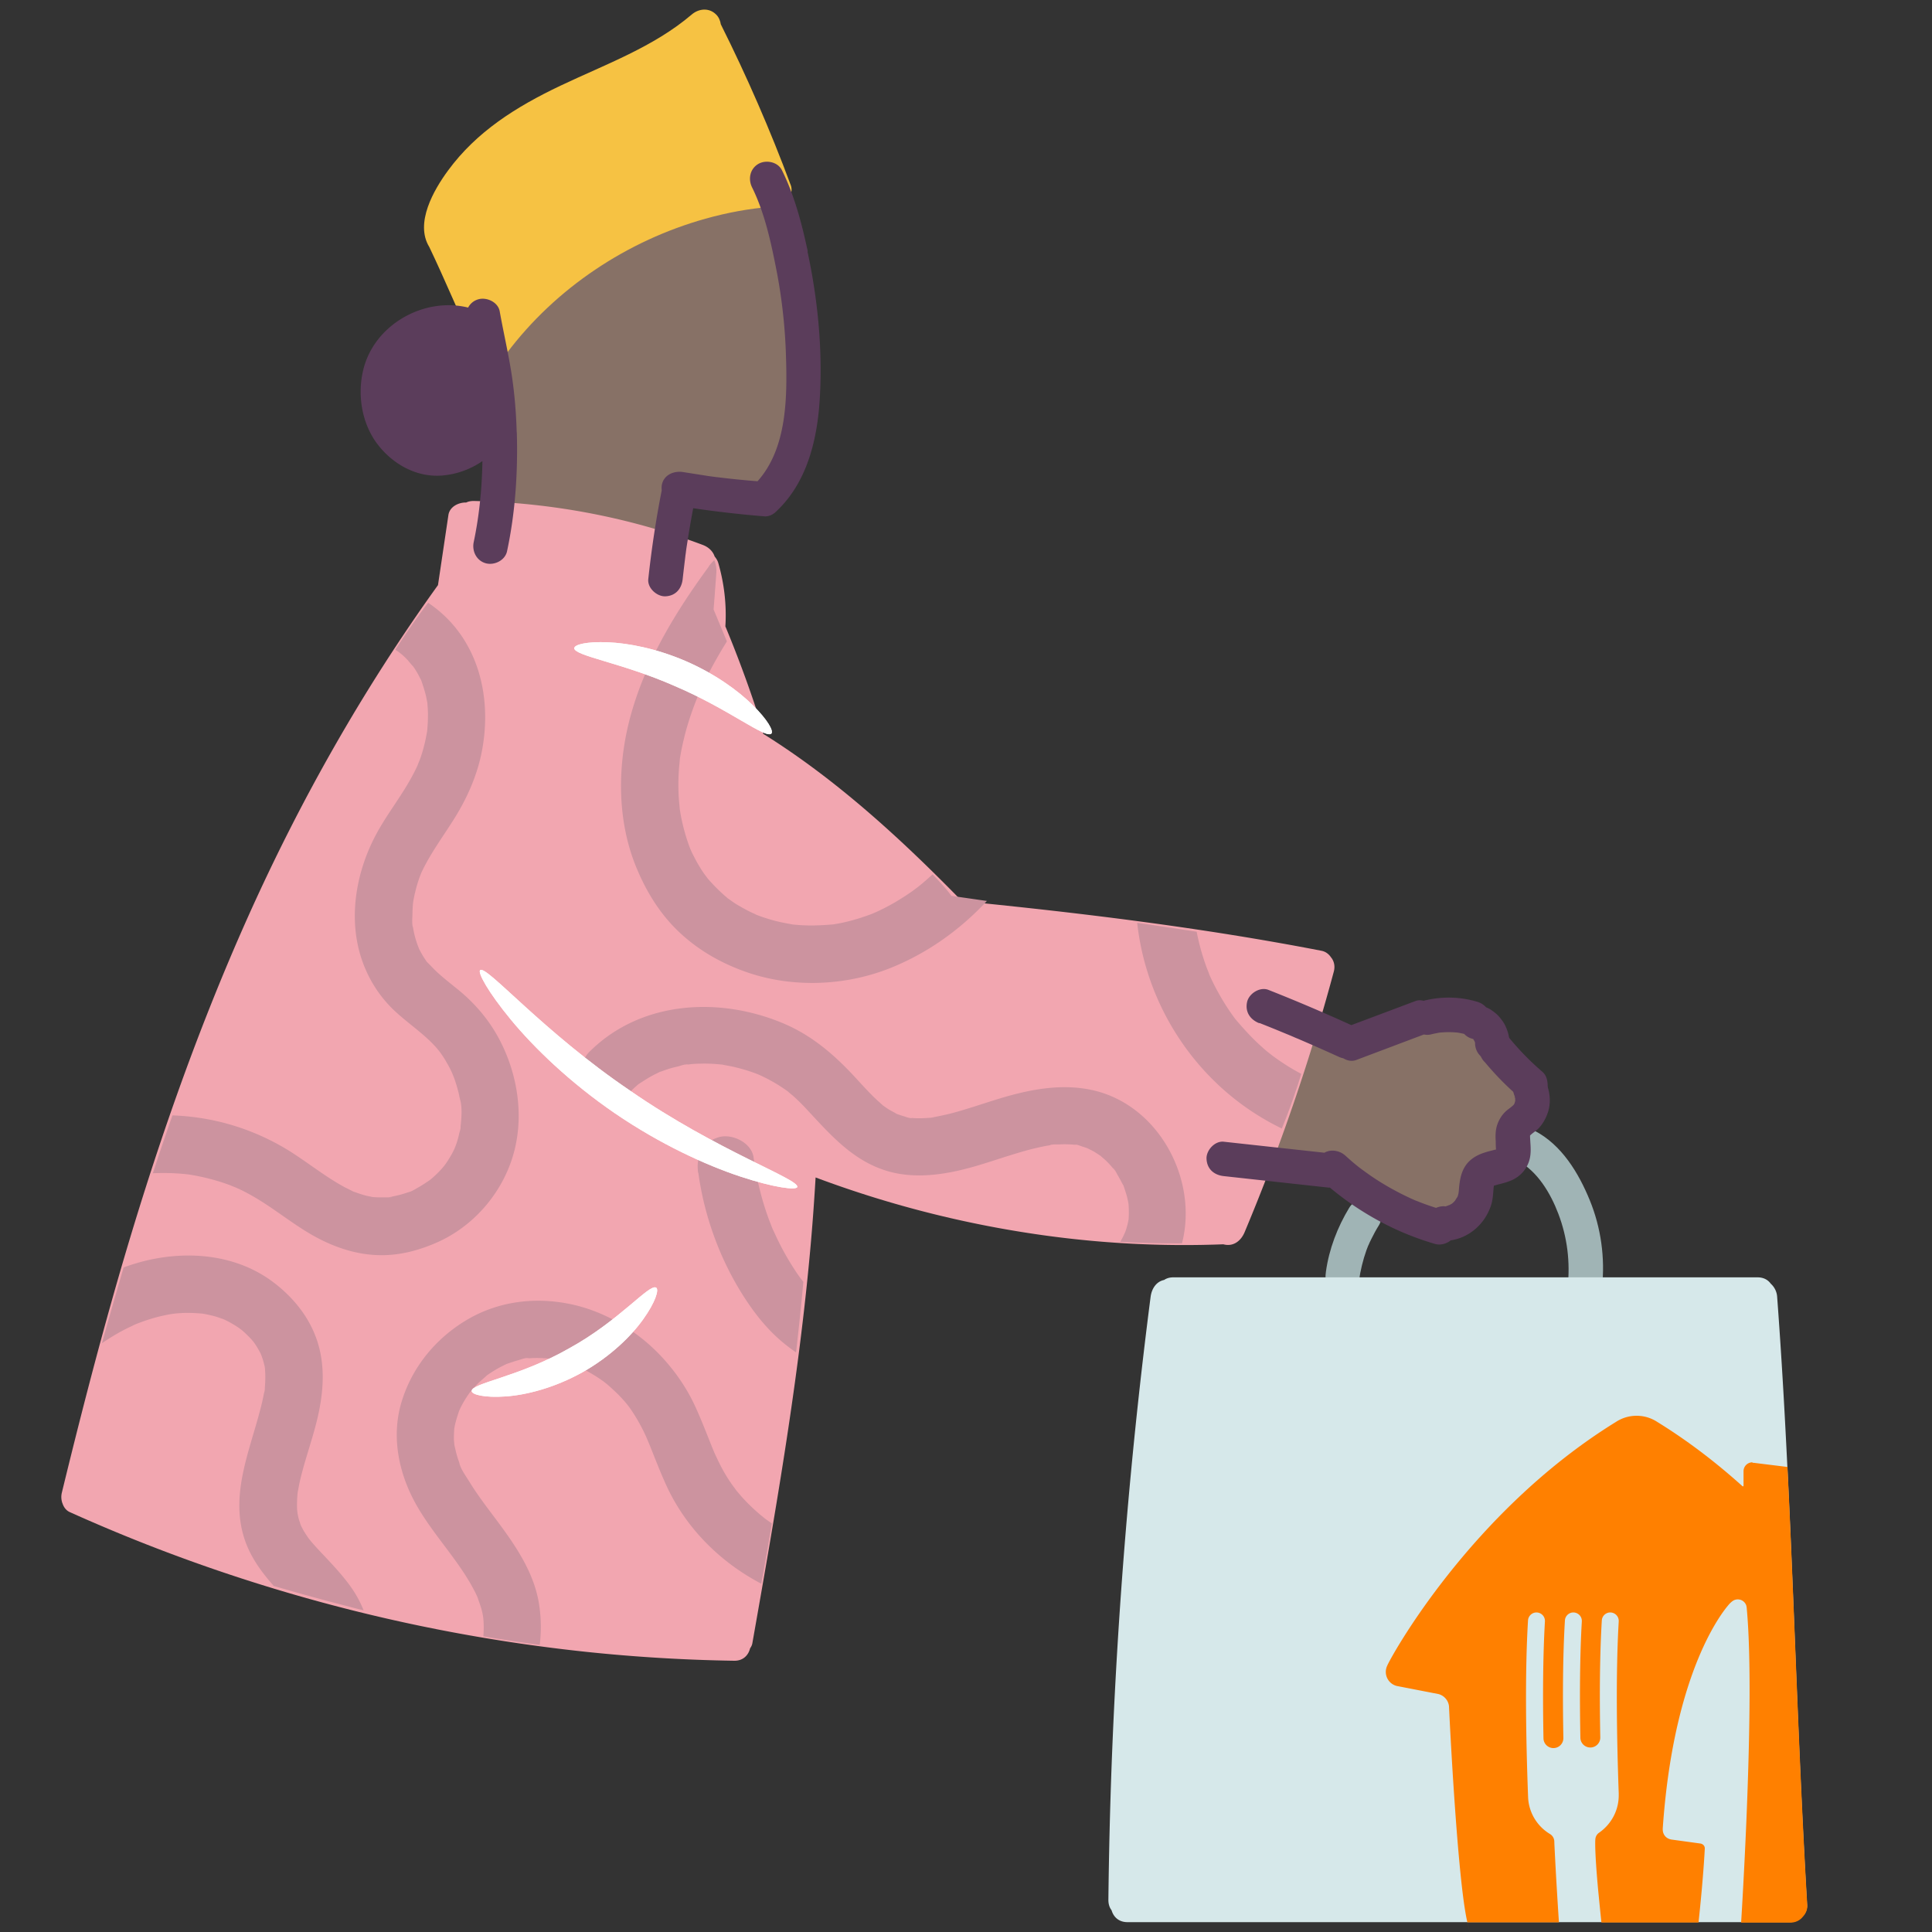 <svg id="Illustration" xmlns="http://www.w3.org/2000/svg" viewBox="0 0 200 200"><rect x="0" y="0" width="200" height="200" fill="#333333" stroke="none"/><defs><clipPath id="clippath"><path class="cls-1" d="M6.53 155.85s-.1-.93.84-4.77c.93-3.83 6.63-25.97 12.24-40.35 5.6-14.38 16.84-38.95 26.08-50.07l.82-7.57s.75-1.4 8.41-.66c7.66.75 18.08 4.15 18.08 4.15s1.26 1.17 1.16 2.66c-.1 1.49-.29 3.85-.29 3.85l4.24 10.17s18.1 16.17 20.38 19.48c0 0 25.17 3.59 29.93 4.43 4.77.84 9.11 1.96 9.11 1.96s-1.66 11.12-5.81 19.9l-3.58 9.44s-9.62.93-21.11-.84c-11.49-1.78-23.09-5.55-23.09-5.55s-.55 12.74-2.98 28.9c-2.43 16.16-3.83 20.7-3.83 20.7s-16.35.32-33.72-3.6c-17.38-3.92-32.51-9.34-36.9-12.24h.01Z"/></clipPath><style>.cls-1{fill:none}.cls-5{fill:#fff}.cls-7{fill:#a0b4b5}.cls-9{fill:#cc939f}.cls-10{fill:#877166}.cls-11{fill:#5b3d5b}</style></defs><path class="cls-10" d="M51.45 53.77s1.28-3.86.73-7.12c-.55-3.27-1.27-10.98-1.27-10.98s1.95-3.39 6.11-6.48c4.15-3.09 9.04-6.33 13.22-7.52 4.18-1.19 9.82-2.06 9.82-2.06s2.13 7.54 2.49 10.53.44 14.49-.38 16.51c-.82 2.03-3.05 5.01-3.05 5.01h-4.44l-4.44-.55-.68 6.05s-5.8-1.79-8.89-2.31c-3.1-.52-7.39-1-7.39-1l-1.82-.08ZM129.95 120.58c.08-.23 5.23-14.57 5.23-14.57l4.75 1.98s7.78-3.34 10.18-2.96 3.04.08 3.94 1.85c.9 1.78.9 2.07 2.64 3.7 1.75 1.63 2.27 3.48 1.75 4.28-.53.8-1.36.15-1.36 1.49s1.09 2.52 0 3.32c-1.09.79-.86.85-2.13 1.22-1.27.36-1.66 1.49-2.16 2.85s.02 1.88-1.86 2.6-4.95-.35-5.54-.62-7.37-4.82-7.37-4.82l-8.06-.32Z"/><path class="cls-7" d="M157.08 120.14c2.07 1.08 3.43 3.38 4.24 5.51.93 2.45 1.24 5 .96 7.6-.1.96.9 1.78 1.78 1.78 1.05 0 1.68-.82 1.78-1.78.33-3.03-.11-6.18-1.27-9.01s-2.91-5.73-5.7-7.18c-.86-.44-1.94-.22-2.44.64-.47.81-.22 2 .64 2.44ZM140.68 132.59c.15-1.08.41-2.14.77-3.16.08-.24.19-.47.28-.71-.19.52-.01.04.04-.07.06-.13.12-.26.19-.39.24-.49.5-.97.79-1.43.49-.8.2-2-.64-2.44-.84-.44-1.93-.21-2.44.64-1.22 2.01-2.09 4.28-2.41 6.61-.07.5-.08.92.18 1.38.22.37.64.72 1.07.82.46.1.97.08 1.38-.18.36-.23.76-.62.82-1.07h-.01Z"/><path class="cls-11" d="M153.69 109.93c1.06 1.28 2.23 2.47 3.48 3.56.37.32.77.52 1.26.52.44 0 .96-.19 1.26-.52.3-.33.55-.79.52-1.26-.03-.48-.17-.95-.52-1.26a27.875 27.875 0 0 1-3.48-3.56c-.28-.33-.85-.52-1.26-.52-.44 0-.96.19-1.26.52s-.55.79-.52 1.26l.06.48c.08.3.24.57.46.79Z"/><path d="M137.83 99.17c-.23-.37-.57-.65-1-.74-12.31-2.39-24.78-3.91-37.26-5.15C93.3 86.86 86.6 80.7 79 75.96c0-.18 0-.37-.07-.56-1.12-3.57-2.4-7.09-3.84-10.56.14-2.2-.12-4.44-.73-6.55-.07-.25-.21-.48-.38-.68-.18-.55-.64-.98-1.23-1.2-7.57-2.85-15.61-4.37-23.7-4.55-.31 0-.57.05-.79.16-.79-.02-1.71.43-1.84 1.29l-1.08 7.26c-7.75 10.77-14.31 22.36-19.73 34.48-5.45 12.2-9.73 24.64-13.4 37.36-2.11 7.33-4.01 14.72-5.81 22.12-.08.34-.06.65.01.92 0 .02.01.05.02.07.01.04.02.08.04.11.13.4.38.74.77.91a175.13 175.13 0 0 0 53.36 14.45c5.11.54 10.25.85 15.39.93.94.02 1.49-.58 1.66-1.29.12-.16.21-.35.24-.56 2.31-13.09 4.61-26.21 5.87-39.45.28-2.9.5-5.82.67-8.73a110.83 110.83 0 0 0 24.37 6.09c5.91.78 11.87 1.06 17.82.83h.02c1.03.28 1.82-.35 2.2-1.25a212.11 212.11 0 0 0 9.23-26.96c.16-.59.03-1.08-.25-1.46Z" style="fill:#f2a6b0"/><path d="M187.07 197.2c-.97-16.4-1.37-32.83-2.24-49.25-.24-4.57-.52-9.13-.86-13.7a1.99 1.99 0 0 0-.66-1.36c-.28-.39-.73-.66-1.37-.66h-60.48c-.39 0-.7.1-.95.27-.82.17-1.29.91-1.4 1.75a538.002 538.002 0 0 0-4.04 48.61c-.17 4.61-.28 9.22-.33 13.82 0 .44.12.8.33 1.07.19.67.73 1.23 1.64 1.23h68.57c.61 0 1.04-.25 1.33-.61.3-.32.48-.73.46-1.17Z" style="fill:#d6e8ea"/><path d="M81.86 19.17c-2.11-5.67-4.53-11.23-7.24-16.65-.06-.39-.22-.76-.49-1.02-.73-.73-1.79-.62-2.52 0-3.95 3.37-8.96 5.17-13.59 7.37-4.63 2.2-8.69 4.77-11.63 8.77-1.49 2.02-3.47 5.46-1.95 7.93 1.65 3.45 3.1 6.98 4.73 10.44.12.49.44.95.85 1.19.91.53 1.86.14 2.44-.64 5.06-6.74 12.48-11.66 20.57-13.92 2.24-.63 4.53-1.05 6.84-1.24.23.04.48.03.74-.04.87-.24 1.58-1.29 1.25-2.2Z" style="fill:#f6c243"/><path class="cls-11" d="M53.49 44.76c-.06-2.06-.23-4.12-.55-6.16-.32-2.04-.83-4.24-1.21-6.37-.17-.95-1.33-1.49-2.2-1.25-.5.14-.86.46-1.07.86-4.59-1.13-9.74 1.78-10.86 6.46-.61 2.54-.17 5.42 1.38 7.55 1.56 2.13 4.1 3.62 6.85 3.37 1.46-.13 2.91-.65 4.11-1.49-.05 2.82-.32 5.63-.9 8.38-.2.94.28 1.93 1.25 2.2.89.24 2-.3 2.2-1.25.86-4.03 1.13-8.2 1.01-12.31ZM83.62 26.03c-.61-2.87-1.37-5.78-2.68-8.42-.43-.86-1.65-1.1-2.44-.64-.88.52-1.07 1.58-.64 2.44 1.29 2.61 1.94 5.62 2.5 8.46.56 2.84.91 5.89 1 8.88.14 4.35.13 9.64-2.94 13.07-1.25-.1-2.5-.22-3.74-.37l-.5-.06c-.06 0-.3-.04-.34-.04-.27-.04-.55-.07-.82-.12-.77-.12-1.53-.24-2.29-.36-.92-.15-1.96.24-2.2 1.25-.05.21-.05.43-.03.65-.6 3.04-1.06 6.11-1.39 9.18-.1.93.9 1.82 1.78 1.78 1.06-.05 1.67-.79 1.78-1.78.08-.74.17-1.48.26-2.22.01-.11.02-.16.02-.17v-.03c.03-.17.05-.34.07-.51.05-.37.11-.73.17-1.11.17-1.1.36-2.2.57-3.3 2.44.36 4.89.64 7.36.84.46.04.92-.18 1.25-.52 3.23-3.04 4.26-7.53 4.5-11.79.29-5.04-.22-10.18-1.28-15.11ZM159.92 111.76c-.41-.87-1.66-1.09-2.44-.64-.9.52-1.06 1.57-.64 2.44v.02c-.1-.19-.02.07.01.1 0 .11 0 .27.01.27-.02.09-.07.23-.08.28l-.07.12c-.24.27-.59.45-.89.75-.41.4-.71.93-.87 1.47-.13.47-.15.98-.12 1.46.02.29 0 .67.04.97h-.02c-.15.03-.32.08-.48.12-.77.19-1.51.43-2.13.96-.84.71-1.09 1.73-1.19 2.78-.04.42-.03.59-.12.87-.04.14.03 0-.08.21 0-.01-.22.32-.2.32-.1.12-.22.24-.34.34 0-.01-.16.09-.25.14-.04 0-.32.12-.34.12-.06.02-.09.02-.11.03 0 0-.02-.02-.16-.02-.3 0-.57.07-.79.17-.69-.22-1.37-.46-2.05-.74h-.02c-.01 0-.04-.02-.07-.03-.12-.05-.23-.1-.34-.15-.23-.1-.45-.21-.68-.32-.48-.23-.95-.48-1.41-.73-.88-.49-1.73-1.02-2.54-1.6-.21-.15-.41-.3-.61-.44l-.15-.12c.08.07.08.06-.01 0-.1-.08-.2-.15-.3-.24-.42-.33-.82-.69-1.22-1.05-.58-.52-1.48-.68-2.16-.29l-10.42-1.14c-.93-.1-1.83.9-1.78 1.78.05 1.06.79 1.67 1.78 1.78l10.85 1.19h.14c3.19 2.66 6.88 4.67 10.88 5.83.55.16 1.18 0 1.63-.37 1.96-.29 3.55-1.73 4.17-3.62.18-.55.21-1.13.26-1.7 0-.09.01-.15.02-.19 0-.03.01-.08.02-.15.01 0 .02 0 .03-.01.16-.04.32-.09.48-.13.48-.12.91-.24 1.37-.44.94-.43 1.62-1.25 1.84-2.26.12-.57.09-1.11.05-1.69-.01-.21-.03-.41-.03-.61v-.05c.24-.26.62-.46.91-.77.43-.46.73-1.02.93-1.6.38-1.15.2-2.35-.31-3.43Zm-5.34 11.04c-.01.01-.02.02-.04.03l.03-.03Zm.31-3.66c.04.17-.01.07 0 0Zm3.5-1.67c0-.12.01-.07 0 0ZM130.38 105.9c.73.29 1.46.58 2.18.88.36.15.73.3 1.09.45l.37.16c-.06-.02.31.13.36.15 1.42.61 2.83 1.23 4.23 1.87.15.07.3.11.46.15.39.24.87.34 1.33.17l7-2.64c.25.05.51.05.78-.02s.55-.12.82-.17c.64-.07 1.29-.07 1.94 0 .21.04.42.08.63.13.22.23.48.4.8.49s.1.05.14.08c0 0 .01 0 .02.01.06.08.11.17.15.26 0 .03.01.06.02.08v.07c0 .46.2.94.52 1.26.16.17.35.3.57.37.21.11.44.16.69.15.46-.02.94-.17 1.26-.52.32-.35.52-.78.52-1.26 0-.41-.06-.84-.19-1.23s-.29-.77-.53-1.09a4.31 4.31 0 0 0-.51-.62c-.19-.19-.41-.35-.62-.5-.1-.07-.21-.14-.32-.19-.08-.04-.16-.08-.25-.11-.22-.25-.51-.45-.87-.56-1.8-.56-3.77-.59-5.6-.12-.27-.07-.56-.08-.85.03l-6.63 2.49c-2.84-1.29-5.7-2.51-8.59-3.65-.87-.34-2 .37-2.2 1.25-.23 1.03.32 1.83 1.25 2.2Z"/><g style="clip-path:url(#clippath);fill:none"><path class="cls-9" d="M73.39 58.63c-3.39 4.62-6.45 9.62-8.03 15.18-1.44 5.06-1.55 10.79.41 15.73 1.02 2.56 2.43 4.92 4.42 6.84 2 1.92 4.36 3.28 6.94 4.2 4.83 1.73 10.4 1.51 15.14-.41 5.74-2.33 10.36-6.57 13.64-11.79.83-1.32.32-3.34-1.07-4.07-1.47-.77-3.19-.34-4.07 1.07-.29.46-.59.91-.9 1.35a32 32 0 0 1-.52.71c-.03.04-.28.37-.07.1.24-.31-.24.29-.23.28a26.798 26.798 0 0 1-3.49 3.56c-.22.19-.45.37-.68.55-.26.21.08-.06.11-.08-.17.12-.33.24-.5.37-.91.64-1.86 1.23-2.85 1.74-.26.13-.52.26-.78.38-.1.05-.74.32-.44.2a8.548 8.548 0 0 1-.56.21c-.31.11-.62.22-.94.32-.5.15-1.01.29-1.53.41-.23.05-.47.1-.7.14-.15.03-.32.05-.47.08-.44.08.52-.05.08-.01-1.08.09-2.15.15-3.24.09-.28-.01-.56-.04-.84-.06-.12-.01-.24-.03-.36-.04.66.06.23.03.08 0-.55-.1-1.09-.2-1.64-.34-.5-.13-1-.28-1.48-.45-.26-.09-.52-.19-.78-.3.61.23-.19-.1-.37-.19a22 22 0 0 1-1.35-.74c-.2-.12-.4-.25-.59-.39-.13-.09-.26-.19-.39-.27-.35-.23.36.31.04.03-.84-.71-1.59-1.45-2.29-2.29.41.5-.1-.15-.19-.28-.16-.23-.32-.47-.46-.71-.3-.48-.56-.99-.81-1.49-.1-.21-.28-.66-.09-.18-.1-.26-.21-.53-.3-.8-.19-.54-.35-1.09-.49-1.64-.14-.55-.26-1.12-.35-1.69-.02-.12-.04-.24-.06-.37 0 .03.06.53.03.18l-.09-.99c-.08-1.11-.07-2.23.02-3.35.03-.29.06-.57.08-.86.03-.35-.02.15-.03.18.03-.16.05-.33.08-.49.1-.6.23-1.2.37-1.78.33-1.4.79-2.76 1.32-4.1l.15-.39c-.12.29-.06.14.03-.06.15-.34.3-.68.46-1.01.3-.63.62-1.25.95-1.87 1.4-2.59 3.05-5.04 4.8-7.41.93-1.26.25-3.37-1.07-4.07-1.55-.82-3.09-.28-4.07 1.07ZM65.19 113.07c.23-.23.47-.46.71-.67.14-.12.27-.24.42-.34-.07.05-.53.37-.08.08.57-.37 1.13-.73 1.75-1.02.15-.07.32-.18.48-.23-.07.02-.63.24-.12.06.27-.09.53-.19.81-.28.31-.1.62-.18.93-.25.27-.06.88-.3 1.16-.23-.05-.01-.72.08-.15.02.14-.01.28-.03.43-.05.32-.03.65-.05.97-.05.69-.02 1.38.01 2.07.08.14.01.3.02.44.05-.68-.17-.3-.05-.14-.01.36.07.72.13 1.08.21.64.15 1.28.33 1.91.55l.42.15c.03.01.71.29.26.1s.22.1.25.12c.14.06.26.13.4.19.59.3 1.17.62 1.72.99.31.2.61.41.9.64-.52-.39.05.06.25.23.57.5 1.11 1.05 1.62 1.61 2.31 2.48 4.52 4.99 7.84 6.1 3.01 1.01 6.31.5 9.29-.35 1.44-.41 2.84-.9 4.27-1.33.65-.2 1.31-.39 1.97-.55.35-.08.7-.16 1.04-.23.15-.03.31-.06.46-.08l.35-.06c.23-.03.15-.03-.21.03.1-.11.79-.07.93-.08.39-.02.77-.02 1.16 0 .15 0 .31.03.46.03.35.03.19-.12-.1-.01.23-.08.78.17 1 .23.13.04.26.09.39.13.64.18-.41-.24-.05-.03.26.15.55.26.81.42.23.14.45.29.68.44.55.35-.32-.33-.04-.03.14.15.31.26.46.41.23.21.44.43.64.66.09.1.18.21.26.31.37.43-.06-.1-.09-.12.18.08.42.61.52.77.18.3.33.6.49.9.13.24.37.42 0-.06.06.08.12.3.15.38.1.29.19.58.28.88.08.3.14.59.19.9.1.47-.03-.19-.03-.19.03 0 .05.57.05.61.01.33.01.68-.01 1.01 0-.02-.02.39-.04.41.06-.43.07-.52.03-.29l-.06.3c-.07.33-.16.66-.28.98l-.15.39c.27-.68 0-.04-.08.12-.17.33-.36.66-.57.97-.1.15-.21.31-.32.46-.06.09-.13.18-.2.27.21-.28.25-.33.12-.16-.53.59-1.05 1.19-1.63 1.73-2.29 2.19-4.93 4.01-6.9 6.52-.96 1.22-1.28 3.03 0 4.21 1.07.98 3.19 1.31 4.21 0 3.77-4.82 10.49-7.69 11.6-14.3 1.07-6.32-2.9-13.33-9.35-14.84-3.34-.78-6.76-.08-9.97.91-1.53.47-3.05 1-4.61 1.42-.68.18-1.36.32-2.04.45-.55.11.03.01.12 0-.17.05-.38.05-.56.06-.41.03-.82.05-1.22.04-.15 0-.3-.01-.44-.02l-.22-.02c-.33-.04-.3-.03.14.02-.22.06-.65-.13-.87-.19s-.43-.14-.65-.21c-.16-.05-.43-.24.05.03-.39-.23-.8-.41-1.17-.67l-.5-.35c.09.07.44.37.03 0-.31-.28-.62-.55-.91-.84-.6-.59-1.16-1.21-1.73-1.83-2.13-2.33-4.44-4.37-7.37-5.65-6.68-2.9-14.93-2.5-20.29 2.86-1.1 1.1-1.19 3.12 0 4.21 1.19 1.09 3.03 1.18 4.21 0h-.02Z"/><path class="cls-9" d="M72.29 121.4c.61 4.46 2.2 8.86 4.61 12.67 1.13 1.79 2.48 3.52 4.12 4.88.84.7 1.72 1.31 2.67 1.84.41.23.81.48 1.2.72l-.24-.19c.12.1.23.2.33.3.44.36-.24-.42.08.12.81 1.33 2.71 1.95 4.07 1.07 1.36-.88 1.93-2.65 1.07-4.07-1.17-1.95-3.12-2.69-4.88-3.93-.21-.14-.43-.34-.11-.08-.19-.17-.39-.33-.58-.5-.38-.35-.73-.71-1.08-1.09-.14-.16-.28-.32-.42-.49-.15-.19-.35-.44-.09-.1-.31-.41-.61-.84-.88-1.27a26.99 26.99 0 0 1-1.49-2.61c-.24-.47-.45-.95-.68-1.43a6.665 6.665 0 0 1-.14-.35l-.26-.67c-.76-2.07-1.28-4.22-1.58-6.4-.21-1.55-2.27-2.53-3.66-2.08-1.7.55-2.31 2-2.08 3.66h.01ZM43.85 185.85c3.52-2.19 6.79-4.75 9.18-8.18 2.38-3.43 3.45-7.67 2.74-11.8-.57-3.31-2.6-6.15-4.57-8.78-.9-1.2-1.82-2.41-2.61-3.7-.33-.55-.91-1.31-1.04-1.95.14.7.04.09-.03-.1-.05-.14-.1-.28-.14-.41-.14-.43-.23-.85-.33-1.28-.17-.7.02.46-.01 0-.01-.19-.03-.37-.05-.57-.01-.38.01-.75.03-1.12.02-.73-.1.46-.01.01.04-.18.06-.37.11-.55.1-.44.24-.86.38-1.29.05-.14.23-.5-.05.08.1-.21.19-.41.29-.61.17-.33.36-.66.57-.98.08-.13.17-.25.26-.38.42-.64-.41.45.09-.12.28-.32.55-.64.85-.93.27-.27.57-.51.85-.77.33-.32-.57.39.03-.03.13-.09.25-.18.38-.26.32-.21.65-.41.99-.59.2-.11.41-.21.62-.31.68-.33-.58.19.14-.06.36-.12.72-.25 1.09-.35.26-.07.84-.3 1.12-.23l-.32.05c.12-.01.24-.03.36-.03.2-.01.4-.03.6-.03.48-.01.95.02 1.43.05.56.03.03 0-.08-.02.24.04.47.08.7.12.39.08.78.17 1.16.29.38.12.76.25 1.13.39.52.19.05.02-.05-.03.26.12.51.24.76.37.72.37 1.41.79 2.06 1.26.13.1.55.44.08.05.15.13.32.26.46.39.33.29.66.6.98.91.28.29.56.59.82.9.07.08.56.72.14.16.1.13.19.26.28.39.54.77 1 1.58 1.42 2.43.1.22.21.44.3.66.05.11.29.69.1.23.19.45.37.9.55 1.36.46 1.15.91 2.29 1.43 3.41 3.49 7.48 11.4 12.41 19.59 12.64 1.56.05 3.05-1.4 2.98-2.98-.07-1.57-1.31-2.93-2.98-2.98-.4-.01-.8-.03-1.19-.06-.14-.01-.93-.12-.15 0-.15-.03-.32-.05-.47-.07-.86-.15-1.71-.35-2.55-.61-.38-.12-.75-.25-1.13-.39-.11-.05-.84-.37-.17-.06-.14-.06-.29-.13-.44-.2a19.765 19.765 0 0 1-3.29-1.95c-.65-.46.46.39-.15-.12-.12-.1-.24-.2-.37-.3-.67-.57-1.3-1.17-1.89-1.82-.26-.3-.52-.6-.77-.91.44.55-.28-.39-.38-.55-.52-.75-.97-1.55-1.36-2.37-.1-.22-.21-.44-.31-.66-.05-.11-.3-.69-.1-.23-.19-.45-.37-.9-.55-1.36-.46-1.15-.91-2.29-1.43-3.41-.82-1.76-1.91-3.37-3.22-4.82-2.46-2.74-5.87-4.86-9.48-5.65-3.72-.82-7.58-.37-10.88 1.58-3.3 1.95-5.74 4.99-6.8 8.57-1.06 3.58-.27 7.39 1.57 10.63 1.57 2.76 3.77 5.09 5.4 7.8.23.38.44.77.65 1.17.06.13.13.26.19.4s.12.26.18.4c-.14-.34-.17-.41-.09-.2.12.39.27.76.38 1.15.06.21.11.43.15.65.05.22.08.79.05.25.04.53.06 1.05.03 1.57-.01.26-.03.52-.06.79.06-.54-.02.03-.06.25-.11.52-.24 1.03-.42 1.53-.06.17-.12.33-.18.5-.13.32-.13.33 0 .03-.07.16-.15.32-.23.48-.43.88-.95 1.71-1.53 2.5.37-.5-.17.2-.21.24-.17.21-.35.41-.53.61-.37.4-.75.79-1.14 1.15-.39.37-.81.73-1.22 1.08-.17.14-.35.28-.53.43-.16.13-.14.11.06-.05-.15.11-.29.22-.44.32-.88.64-1.79 1.24-2.72 1.82-1.32.82-1.96 2.7-1.07 4.07.89 1.37 2.66 1.95 4.07 1.07ZM37.91 172.48c1.04-2.86-.01-6.09-1.76-8.44-.86-1.16-1.84-2.19-2.82-3.23-.39-.41-.77-.82-1.14-1.26-.05-.06-.39-.49-.17-.2.21.26-.05-.08-.08-.11-.19-.28-.39-.57-.55-.86-.06-.11-.12-.23-.18-.34-.05-.08-.24-.59-.11-.22.12.33 0-.04-.02-.09-.04-.15-.09-.29-.14-.44-.06-.22-.1-.44-.15-.66-.13-.6.05.1.01.13.03-.03-.03-.39-.04-.44-.03-.52-.01-1.04.03-1.57 0-.06.05-.45.05-.45.02 0-.1.58-.03.23.06-.3.11-.61.17-.91.48-2.23 1.29-4.37 1.83-6.58.61-2.51.88-5.15.19-7.68-.73-2.7-2.47-4.92-4.66-6.59-4.57-3.48-10.91-3.45-16.06-1.36-5.42 2.2-10.01 6.22-12.71 11.44-.71 1.38-.4 3.3 1.07 4.07 1.37.72 3.31.41 4.07-1.07.5-.95 1.06-1.87 1.68-2.75.1-.14.19-.26.3-.4-.03.03-.3.37-.08.12.16-.19.32-.39.48-.57.38-.44.77-.86 1.19-1.27.35-.35.72-.68 1.09-1.01.22-.19.44-.37.67-.55-.44.36.13-.09.29-.21.88-.62 1.8-1.19 2.76-1.67.26-.13.52-.25.79-.38.48-.23-.28.1.27-.12.62-.24 1.26-.46 1.9-.64.55-.15 1.11-.27 1.67-.37.03 0 .5-.08.17-.03-.35.05.23-.02.31-.03.33-.03.66-.05.99-.06.62-.01 1.22.03 1.84.08.35.03-.04 0-.09-.01.14.03.28.05.42.08.32.06.65.14.97.23.26.08.52.18.78.26.32.09-.14-.06-.17-.08.11.05.21.1.32.15.5.24.98.51 1.43.82.1.06.62.48.36.25-.26-.23.24.23.32.3.2.19.39.38.58.58.08.08.15.17.23.26.05.06.35.46.13.15s.17.27.23.36c.14.23.28.46.4.7.13.25.22.62.08.14.08.26.18.51.25.77.02.08.21.77.17.79-.01 0-.05-.59-.03-.22 0 .12.03.23.03.34.04.53.03 1.08-.01 1.61 0 .12-.03.23-.03.35-.02.36.04-.21.03-.21.04.18-.08.51-.12.7-.1.55-.23 1.09-.37 1.62-1.1 4.25-3.03 8.62-1.73 13.06.82 2.83 2.83 4.9 4.79 6.99.21.22.42.44.62.67.12.13.23.26.34.39.04.05.36.46.18.21s.06.1.08.13c.1.15.2.3.3.44.19.3.35.61.52.93.02.04.18.44.06.13s.06.2.08.26c.09.28.16.57.21.87-.01-.07 0-.48-.05-.17-.03.2 0 .42-.01.62 0-.08.13-.46 0-.17-.08.19-.12.42-.19.61-.53 1.47.6 3.32 2.08 3.66 1.67.38 3.09-.51 3.66-2.08h.01ZM11.2 122.34c1.02-.33 2.05-.57 3.1-.75.58-.1.12-.03 0 0 .26-.03.53-.06.79-.08.62-.06 1.24-.08 1.85-.08.44 0 .89.01 1.33.04.26.01.53.04.79.06.09 0 .97.12.26.02 1.05.15 2.09.38 3.11.68.51.15 1.01.32 1.51.51-.03 0 .78.32.39.15s.4.19.37.17c.96.45 1.87.98 2.76 1.56 1.76 1.15 3.42 2.46 5.27 3.46 1.98 1.06 4.1 1.77 6.36 1.85 2.14.08 4.21-.46 6.14-1.31 3.7-1.63 6.6-4.93 7.81-8.77 1.29-4.09.59-8.66-1.42-12.39-.97-1.8-2.31-3.41-3.86-4.73-.77-.65-1.57-1.25-2.32-1.92-.41-.36-.77-.76-1.16-1.15-.6-.6.27.46-.15-.17-.17-.26-.35-.52-.5-.8-.08-.14-.15-.28-.22-.41-.06-.12-.32-.84-.08-.15-.15-.44-.31-.88-.42-1.35-.06-.23-.1-.46-.14-.7-.03-.17-.17-.51 0 .09-.15-.5-.08-1.16-.07-1.67 0-.24.02-.48.03-.72 0-.02.07-.81.02-.32s.05-.3.06-.32c.05-.24.09-.48.15-.71.11-.47.24-.94.4-1.4.06-.19.14-.38.21-.57.08-.2.06-.15-.07.15.06-.15.13-.29.2-.44.97-2.02 2.34-3.81 3.5-5.71 1.16-1.91 2.08-3.98 2.57-6.15 1.11-4.96.26-10.43-3.37-14.18-3.18-3.27-8.32-5-12.72-3.36-1.46.55-2.61 2.04-2.08 3.66.46 1.42 2.1 2.67 3.66 2.08.41-.15.83-.26 1.26-.37.55-.14-.1-.01-.15 0 .15-.07.48-.05.64-.05.36-.01.71.01 1.08.03.73.05-.64-.17.06.02.28.07.57.12.85.21.14.04.28.08.42.14.17.06.83.19.11.03.32.07.71.34.99.5.19.11.38.23.57.35.03.01.62.43.24.15-.39-.28.19.17.22.19.23.19.44.4.64.61.14.15.85 1.04.4.41.21.3.43.61.61.93.12.21.22.42.33.62.4.73-.16-.53.11.25.17.5.33.99.45 1.49.06.25.1.51.15.77-.02-.12-.05-.6 0-.01.04.48.07.96.06 1.44 0 .48-.04.97-.08 1.45-.06.83.09-.37-.02.13-.06.3-.11.61-.18.91-.1.43-.21.86-.34 1.28-.08.25-.16.51-.26.75-.03.07-.36.88-.1.28-.4.92-.9 1.8-1.42 2.65-1.09 1.75-2.34 3.41-3.25 5.26-1.82 3.68-2.54 8.1-1.3 12.09.64 2.05 1.75 3.9 3.28 5.41 1.4 1.37 3.08 2.43 4.41 3.88.16.17.31.36.46.54-.41-.48-.06-.08.04.06.26.35.5.72.71 1.1.2.34.39.7.55 1.06.06.12.32.85.08.17.08.23.17.44.24.67.15.45.28.91.39 1.37.03.15.06.31.1.46.03.14.23.9.04.15.21.84.12 1.87.03 2.71-.02.23.06.66 0 .03.02.2-.09.5-.14.7-.08.39-.19.77-.32 1.14-.04.12-.35.86-.04.16-.06.14-.12.27-.19.41-.23.47-.5.92-.79 1.35-.08.12-.17.24-.26.37.44-.61 0-.01-.1.1-.24.28-.51.55-.78.81-.16.15-.33.3-.5.44-.55.5.52-.33-.11.08-.37.25-.74.5-1.13.72-.3.17-.67.41-1 .5.73-.19.03-.02-.12.03-.17.06-.35.12-.53.17-.39.12-.79.2-1.19.28-.55.12.07.01.14 0-.24.09-.62.06-.88.06-.37.01-.73 0-1.11-.03-.75-.04.64.15-.09-.01-.22-.05-.44-.09-.66-.14-.42-.11-.83-.25-1.24-.4-.78-.28.5.28-.24-.11-.23-.12-.46-.23-.7-.35-1.93-1.04-3.65-2.42-5.5-3.61-2-1.28-4.21-2.27-6.49-2.92-4.59-1.3-9.61-1.25-14.16.21-1.48.48-2.59 2.09-2.08 3.66.48 1.48 2.07 2.59 3.66 2.08h.02ZM117.59 91.67c-.39 9.79 4.8 19.23 13.26 24.17 2.25 1.32 4.73 2.32 7.28 2.92 1.51.36 3.3-.48 3.66-2.08s-.46-3.28-2.08-3.66c-1.24-.3-2.44-.68-3.61-1.16.65.27-.33-.16-.44-.21-.3-.15-.61-.3-.91-.46-.52-.28-1.04-.57-1.54-.89-.57-.36-1.13-.75-1.67-1.15.55.41-.3-.24-.39-.32-.19-.16-.39-.33-.57-.5-.99-.88-1.85-1.84-2.71-2.85-.13-.17-.11-.13.08.1-.11-.14-.22-.29-.32-.43-.21-.29-.41-.59-.61-.89-.37-.57-.71-1.15-1.03-1.74-.32-.59-.62-1.2-.88-1.82.25.58-.16-.44-.2-.54-.11-.3-.21-.59-.31-.9-.42-1.29-.71-2.6-.92-3.94-.03-.22-.03-.18.02.12l-.06-.53c-.03-.36-.06-.71-.08-1.08-.03-.72-.03-1.44 0-2.16.06-1.56-1.41-3.05-2.98-2.98-1.67.08-2.91 1.31-2.98 2.98Z"/></g><path class="cls-1" d="M151.9 198.93c-1.03-4.44-1.85-21.53-1.89-22.3-.06-.61-.5-1.11-1.08-1.27l-4.33-.84a1.503 1.503 0 0 1-.99-2.09c.32-.83 8.6-15.93 23.66-25.23.62-.41 1.36-.65 2.16-.65s1.54.24 2.16.65c3.26 2.01 6.2 4.3 8.81 6.65s.02.01.04.01c.03 0 .06-.03.06-.06v-1.51c0-.51.41-.92.92-.92h.12l3.49.43c-.06-1.28-.12-2.57-.19-3.85-.24-4.57-.52-9.13-.86-13.7a1.99 1.99 0 0 0-.66-1.36c-.28-.39-.73-.66-1.37-.66h-60.48c-.39 0-.7.1-.95.27-.82.17-1.29.91-1.4 1.75a538.002 538.002 0 0 0-4.04 48.61c-.17 4.61-.28 9.22-.33 13.82 0 .44.12.8.33 1.07.19.67.73 1.23 1.64 1.23h35.22s-.02-.04-.02-.06ZM180.83 166.53c-.03-.3-.07-.42-.07-.42a.928.928 0 0 0-1.4-.42s-.11.07-.28.24c0 0-5.74 5.86-6.95 23.26 0 0-.03.24.04.46.1.36.38.65.86.73l2.99.41c.26.04.46.24.46.5 0 0-.13 2.76-.65 7.68h4.41c.09-1.45.33-5.51.54-10.42.31-7.26.55-16.57.05-22.03Z"/><path class="cls-1" d="M165.14 190.38c.02-.28.17-.53.39-.68a4.69 4.69 0 0 0 2.03-3.86v-.21c-.22-5.85-.32-12.53 0-17.8v-.07c0-.48-.41-.86-.89-.86-.46 0-.83.37-.86.82-.22 3.61-.24 7.89-.16 12.12 0 .57-.44 1.03-1.01 1.04s-1.04-.44-1.05-1.01c-.08-4.2-.06-8.44.15-12.04v-.07c0-.48-.41-.86-.89-.86-.46 0-.83.37-.86.82-.22 3.63-.24 7.93-.16 12.17.01.57-.44 1.04-1.01 1.05s-1.04-.44-1.05-1.01c-.08-4.22-.06-8.49.15-12.1v-.07c0-.48-.41-.86-.89-.86-.46 0-.83.37-.86.82-.33 5.42-.21 12.35.01 18.35.08 1.6.97 2.99 2.27 3.77.25.15.43.43.44.74 0 .09.01.21.01.3.16 3.3.36 6.45.47 8.1h4.38c-.08-.7-.19-1.84-.34-3.36-.4-4.35-.29-5.26-.29-5.26Z"/><path d="M181.41 151.38c-.51 0-.92.41-.92.92v1.51s-.03.06-.06.06c-.01 0-.03 0-.04-.01-2.61-2.35-5.55-4.64-8.81-6.65-.62-.41-1.36-.65-2.16-.65s-1.54.24-2.16.65c-15.05 9.29-23.33 24.4-23.66 25.23a1.5 1.5 0 0 0 .99 2.09l4.33.84c.58.16 1.02.66 1.08 1.27.03.77.86 17.87 1.89 22.3s.01.05.02.06h9.47c-.11-1.65-.31-4.79-.47-8.1 0-.09-.01-.21-.01-.3a.921.921 0 0 0-.44-.74 4.672 4.672 0 0 1-2.27-3.77c-.23-6-.34-12.93-.01-18.35.03-.45.4-.81.86-.82.48 0 .88.37.89.86v.07c-.21 3.61-.23 7.89-.15 12.1.01.57.48 1.02 1.05 1.01.57-.01 1.02-.48 1.01-1.05-.08-4.24-.06-8.55.16-12.17.03-.45.4-.81.86-.82.48 0 .88.37.89.86v.07c-.21 3.59-.23 7.84-.15 12.04.01.57.48 1.02 1.05 1.01.57-.01 1.02-.48 1.01-1.04-.08-4.23-.06-8.5.16-12.12.03-.45.4-.81.86-.82.48 0 .88.37.89.86v.07c-.31 5.27-.21 11.94 0 17.8v.21c0 1.6-.81 3.01-2.03 3.86-.22.15-.37.39-.39.68 0 0-.11.9.29 5.26.15 1.52.26 2.65.34 3.36h10.05c.53-4.92.65-7.68.65-7.68 0-.26-.2-.46-.46-.5l-2.99-.41c-.47-.08-.75-.37-.86-.73-.06-.22-.04-.46-.04-.46 1.21-17.4 6.95-23.26 6.95-23.26.17-.17.28-.24.28-.24.15-.11.33-.17.54-.17.39 0 .72.24.86.59 0 0 .05.12.07.42.5 5.47.25 14.78-.05 22.03-.21 4.91-.45 8.97-.54 10.42h5.06c.61 0 1.04-.25 1.33-.61.3-.32.48-.73.46-1.17-.89-15.12-1.31-30.26-2.05-45.39l-3.49-.43h-.12Z" style="fill:#ff8000"/><path class="cls-5" d="M49.71 100.43c-.29.22.81 2.26 3.18 5.13 2.36 2.86 6.08 6.48 10.77 9.69 4.7 3.21 9.42 5.36 12.94 6.53 3.53 1.17 5.83 1.45 5.93 1.1.25-.81-8.28-3.73-17.28-9.96-9.06-6.13-14.88-13.02-15.54-12.49ZM59.44 67.08c-.03.82 4.92 1.51 10.42 3.94 5.53 2.35 9.41 5.5 9.99 4.92.26-.27-.4-1.44-1.92-2.94-1.51-1.5-3.94-3.26-6.94-4.56-3.01-1.3-5.95-1.87-8.08-1.95-2.14-.09-3.45.23-3.46.61ZM67.92 133.3c-.68-.46-3.81 3.44-9.02 6.29-5.15 2.95-10.11 3.59-10.07 4.41.01.37 1.33.71 3.48.56 2.14-.14 5.09-.89 7.98-2.5 2.88-1.62 5.06-3.75 6.3-5.5 1.25-1.75 1.65-3.05 1.34-3.26Z"/><path class="cls-5" d="M49.71 100.43c-.29.22.81 2.26 3.18 5.13 2.36 2.86 6.08 6.48 10.77 9.69 4.7 3.21 9.42 5.36 12.94 6.53 3.53 1.17 5.83 1.45 5.93 1.1.25-.81-8.28-3.73-17.28-9.96-9.06-6.13-14.88-13.02-15.54-12.49ZM59.44 67.08c-.03.82 4.92 1.51 10.42 3.94 5.53 2.35 9.41 5.5 9.99 4.92.26-.27-.4-1.44-1.92-2.94-1.51-1.5-3.94-3.26-6.94-4.56-3.01-1.3-5.95-1.87-8.08-1.95-2.14-.09-3.45.23-3.46.61ZM67.92 133.3c-.68-.46-3.81 3.44-9.02 6.29-5.15 2.95-10.11 3.59-10.07 4.41.01.37 1.33.71 3.48.56 2.14-.14 5.09-.89 7.98-2.5 2.88-1.62 5.06-3.75 6.3-5.5 1.25-1.75 1.65-3.05 1.34-3.26Z"/></svg>